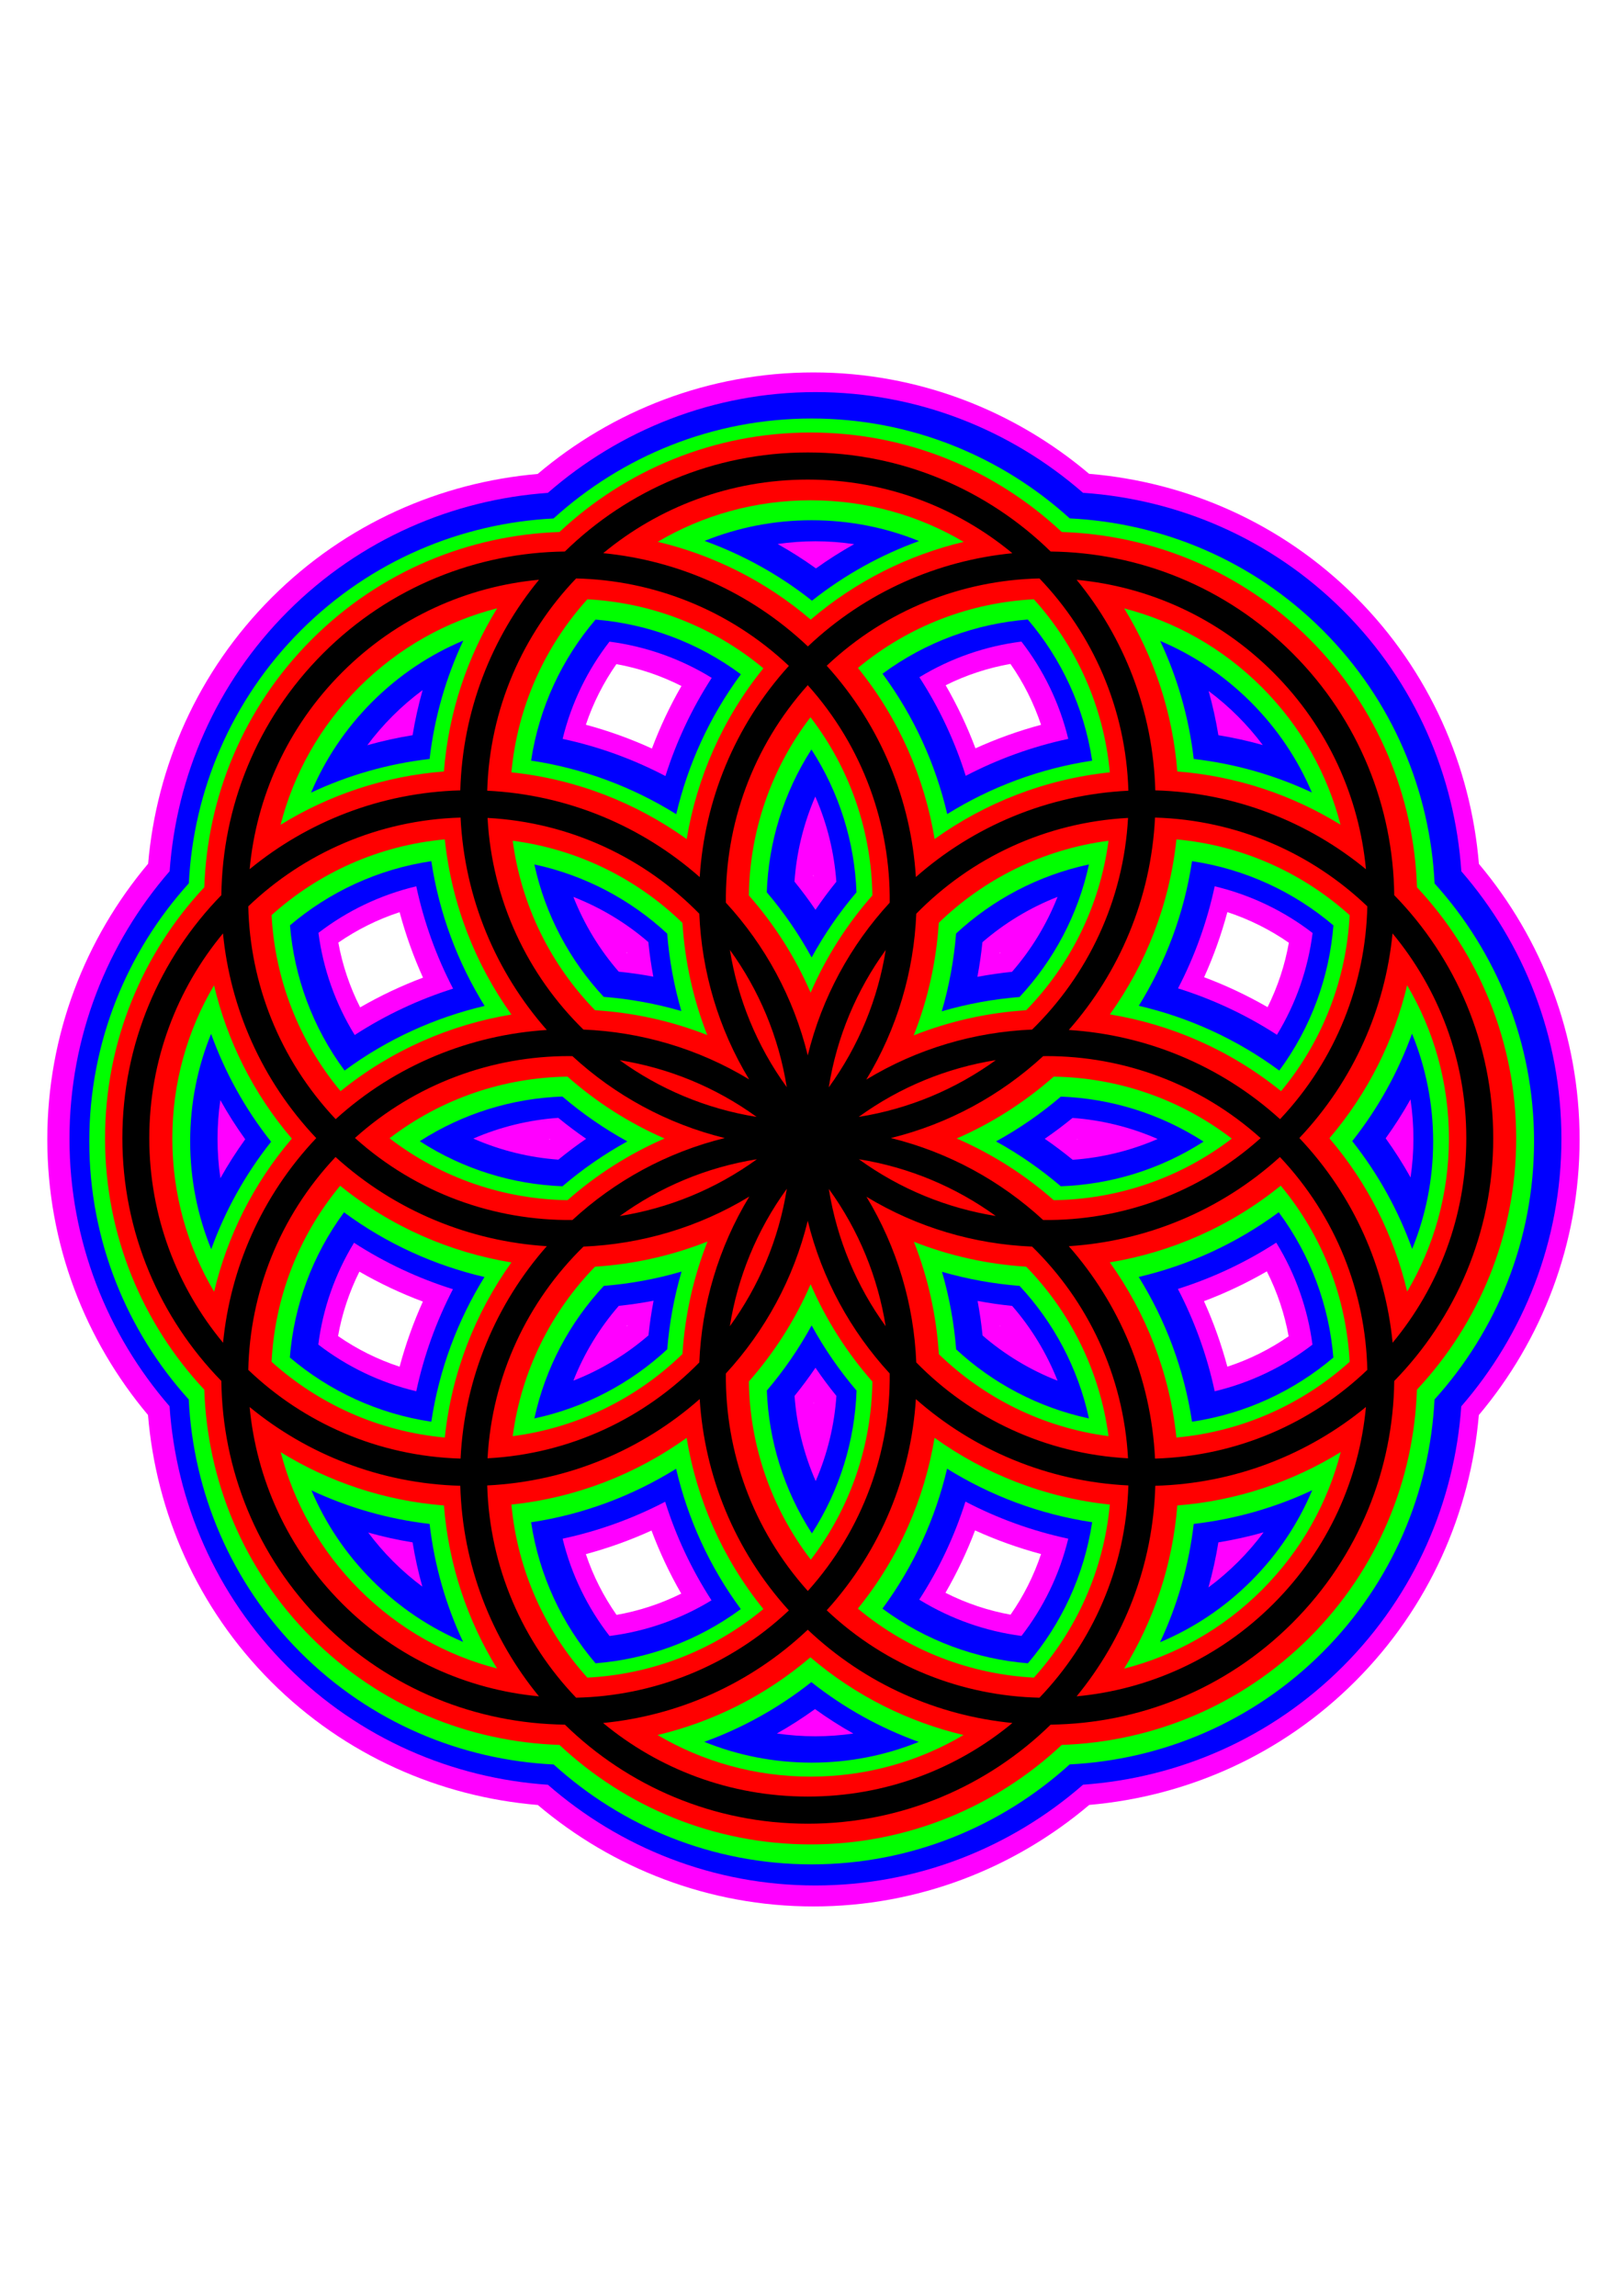 <?xml version="1.0" encoding="UTF-8" standalone="no"?>
<!-- Created with Inkscape (http://www.inkscape.org/) -->

<svg
   xmlns:dc="http://purl.org/dc/elements/1.1/"
   xmlns:cc="http://creativecommons.org/ns#"
   xmlns:rdf="http://www.w3.org/1999/02/22-rdf-syntax-ns#"
   xmlns:svg="http://www.w3.org/2000/svg"
   xmlns="http://www.w3.org/2000/svg"
   xmlns:sodipodi="http://sodipodi.sourceforge.net/DTD/sodipodi-0.dtd"
   xmlns:inkscape="http://www.inkscape.org/namespaces/inkscape"
   width="744.094"
   height="1052.362"
   id="svg2"
   version="1.1"
   inkscape:version="0.48.4 r9939"
   sodipodi:docname="New document 1">
  <defs
     id="defs4" />
  <sodipodi:namedview
     id="base"
     pagecolor="#ffffff"
     bordercolor="#666666"
     borderopacity="1.0"
     inkscape:pageopacity="0.0"
     inkscape:pageshadow="2"
     inkscape:zoom="0.7"
     inkscape:cx="603.25697"
     inkscape:cy="-47.108581"
     inkscape:document-units="cm"
     inkscape:current-layer="g3115-16-5-1"
     showgrid="false"
     units="cm" />
  <g
     inkscape:label="Layer 1"
     inkscape:groupmode="layer"
     id="layer1"
     transform="translate(0,0.001)">
    <g
       id="g3115-16-5-1"
       transform="matrix(0.874,0,0,0.874,660.18,-132.934)"
       style="stroke:#ff00ff;stroke-width:99.213;stroke-miterlimit:4;stroke-opacity:1;stroke-dasharray:none">
      <path
         style="font-size:medium;font-style:normal;font-variant:normal;font-weight:normal;font-stretch:normal;text-indent:0;text-align:start;text-decoration:none;line-height:normal;letter-spacing:normal;word-spacing:normal;text-transform:none;direction:ltr;block-progression:tb;writing-mode:lr-tb;text-anchor:start;baseline-shift:baseline;color:#000000;fill:#ff00ff;fill-opacity:1;stroke:none;stroke-width:107.119;marker:none;visibility:visible;display:inline;overflow:visible;enable-background:accumulate;font-family:Sans;-inkscape-font-specification:Sans"
         d="m -328.63,347.427 c -54.911,0 -105.483,20.057 -144.687,53.247 -50.939,4.427 -100.68,26.012 -139.501,64.834 -38.843,38.843 -60.423,88.604 -64.834,139.573 -32.951,39.167 -52.89,89.656 -52.89,144.615 0,54.92 19.91,105.353 52.818,144.508 4.258,51.18 25.834,101.109 64.655,139.93 38.798,38.798 88.675,60.343 139.823,64.619 39.194,33.156 89.735,53.212 144.615,53.212 54.903,0 105.45,-20.067 144.651,-53.247 50.952,-4.42 100.706,-26.003 139.537,-64.834 38.858,-38.858 60.435,-88.655 64.834,-139.644 32.931,-39.162 52.854,-89.603 52.854,-144.544 0,-54.916 -19.914,-105.353 -52.818,-144.508 -4.254,-51.186 -25.794,-101.141 -64.619,-139.966 -38.803,-38.803 -88.704,-60.347 -139.859,-64.619 -39.191,-33.146 -89.709,-53.176 -144.579,-53.176 z m 103.312,152.876 c 6.793,9.705 12.218,20.448 16.056,31.934 -11.87,3.19 -23.373,7.322 -34.401,12.337 -4.254,-11.355 -9.485,-22.42 -15.627,-33.078 10.845,-5.414 22.296,-9.134 33.972,-11.193 z m -206.695,0.107 c 11.726,2.127 23.208,5.954 34.115,11.479 -6.099,10.57 -11.242,21.548 -15.484,32.792 -11.113,-5.07 -22.683,-9.265 -34.652,-12.48 3.824,-11.432 9.268,-22.123 16.021,-31.791 z m 103.348,110.464 c 0.028,0.249 0.045,0.502 0.071,0.751 -0.01,0.013 -0.025,0.023 -0.036,0.036 -0.037,-0.047 -0.071,-0.096 -0.107,-0.143 0.022,-0.216 0.049,-0.427 0.071,-0.644 z m 217.137,19.597 c 11.622,3.804 22.458,9.27 32.256,16.056 -2.061,11.613 -5.776,23.003 -11.157,33.794 -10.729,-6.185 -21.858,-11.428 -33.293,-15.699 4.951,-10.955 9.034,-22.359 12.194,-34.151 z m -434.203,0.036 c 3.179,11.853 7.278,23.323 12.266,34.33 -11.317,4.258 -22.336,9.453 -32.971,15.591 -5.503,-10.862 -9.311,-22.296 -11.443,-33.972 9.768,-6.751 20.572,-12.159 32.149,-15.949 z m 118.939,21.063 c 0.152,0.121 0.314,0.235 0.465,0.358 0.003,0.024 -0.003,0.048 0,0.072 -0.047,-0.01 -0.096,0.01 -0.143,0 -0.112,-0.138 -0.21,-0.291 -0.322,-0.429 z m 196.325,0 c -0.133,0.164 -0.26,0.337 -0.393,0.501 -0.049,0.01 -0.095,0.03 -0.143,0.036 0.004,-0.035 -0.004,-0.072 0,-0.107 0.179,-0.144 0.357,-0.286 0.536,-0.429 z m -236.448,98.019 c 0.039,0.031 0.068,0.076 0.107,0.107 -0.013,0.01 -0.023,0.025 -0.036,0.036 -0.202,-0.022 -0.406,-0.049 -0.608,-0.072 0.179,-0.019 0.358,-0.053 0.536,-0.072 z m 276.464,0.072 c 0.169,0.018 0.332,0.053 0.501,0.072 -0.142,0.015 -0.287,0.021 -0.429,0.036 -0.034,-0.026 -0.073,-0.045 -0.107,-0.072 0.013,-0.01 0.023,-0.025 0.036,-0.036 z m 99.628,69.232 c 5.51,10.871 9.309,22.358 11.443,34.044 -9.77,6.752 -20.569,12.159 -32.149,15.949 -3.18,-11.862 -7.275,-23.351 -12.266,-34.366 11.311,-4.259 22.341,-9.491 32.971,-15.627 z m -476.007,0.143 c 10.729,6.185 21.858,11.428 33.293,15.699 -4.949,10.951 -9.035,22.364 -12.194,34.151 -11.637,-3.809 -22.484,-9.257 -32.292,-16.056 2.063,-11.62 5.806,-22.998 11.193,-33.794 z m 140.61,28.215 c -0.005,0.037 -0.031,0.07 -0.036,0.107 -0.165,0.134 -0.334,0.261 -0.501,0.393 0.122,-0.151 0.235,-0.314 0.358,-0.465 0.06,-0.01 0.119,-0.028 0.179,-0.036 z m 195.288,0.143 c 0.035,0 0.072,0 0.107,0 0.085,0.105 0.165,0.217 0.25,0.322 -0.121,-0.097 -0.237,-0.189 -0.358,-0.286 -0.001,-0.012 10e-4,-0.024 0,-0.036 z m -97.697,40.338 c 0.026,0.034 0.045,0.074 0.071,0.107 -0.016,0.154 -0.02,0.311 -0.036,0.465 -0.02,-0.179 -0.052,-0.358 -0.071,-0.536 0.01,-0.013 0.025,-0.023 0.036,-0.036 z m 84.752,67.015 c 11.091,5.057 22.673,9.199 34.616,12.409 -3.822,11.438 -9.231,22.119 -15.985,31.791 -11.726,-2.128 -23.244,-5.953 -34.151,-11.479 6.089,-10.553 11.281,-21.496 15.52,-32.721 z m -169.719,0.072 c 4.254,11.349 9.45,22.426 15.592,33.078 -10.833,5.402 -22.276,9.101 -33.937,11.157 -6.781,-9.691 -12.257,-20.396 -16.092,-31.863 11.891,-3.194 23.391,-7.348 34.437,-12.373 z"
         id="path2985-8-4-3"
         inkscape:connector-curvature="0" />
    </g>
    <g
       id="g3115-16-5"
       transform="matrix(0.874,0,0,0.874,-281.054,-1391.129)"
       style="stroke:#0000ff;stroke-width:77.953;stroke-miterlimit:4;stroke-dasharray:none">
      <path
         style="font-size:medium;font-style:normal;font-variant:normal;font-weight:normal;font-stretch:normal;text-indent:0;text-align:start;text-decoration:none;line-height:normal;letter-spacing:normal;word-spacing:normal;text-transform:none;direction:ltr;block-progression:tb;writing-mode:lr-tb;text-anchor:start;baseline-shift:baseline;color:#000000;fill:#0000ff;fill-opacity:1;stroke:none;stroke-width:84.165;marker:none;visibility:visible;display:inline;overflow:visible;enable-background:accumulate;font-family:Sans;-inkscape-font-specification:Sans"
         d="m 749.308,1797.32 c -53.553,0 -102.683,19.969 -140.36,52.854 -49.71,3.532 -98.443,24.204 -136.319,62.08 -37.885,37.885 -58.556,86.632 -62.08,136.354 -32.67,37.652 -52.532,86.743 -52.532,140.324 0,53.562 19.846,102.641 52.496,140.288 3.395,49.883 24.042,98.745 61.901,136.605 37.849,37.849 86.695,58.494 136.569,61.901 37.671,32.865 86.789,52.818 140.324,52.818 53.553,0 102.713,-19.969 140.395,-52.854 49.714,-3.527 98.443,-24.168 136.319,-62.044 37.885,-37.885 58.56,-86.663 62.08,-136.39 32.676,-37.652 52.532,-86.743 52.532,-140.324 0,-53.562 -19.84,-102.641 -52.496,-140.288 -3.399,-49.888 -24.042,-98.781 -61.901,-136.641 -37.849,-37.849 -86.7,-58.463 -136.569,-61.865 -37.678,-32.865 -86.824,-52.818 -140.36,-52.818 z m 0,78.244 c 6.903,0 13.699,0.535 20.312,1.502 -6.853,3.849 -13.547,8.07 -20.026,12.731 -6.493,-4.679 -13.222,-8.94 -20.097,-12.802 6.466,-0.923 13.07,-1.43 19.811,-1.43 z m 108.068,52.603 c 11.513,14.842 19.985,32.148 24.567,51.03 -18.951,4.056 -37.016,10.636 -53.784,19.382 -5.673,-18.039 -13.786,-35.443 -24.317,-51.71 16.611,-10.13 34.875,-16.35 53.533,-18.703 z m -216.1,0.036 c 18.675,2.424 36.986,8.742 53.641,18.989 -10.502,16.209 -18.598,33.552 -24.281,51.495 -16.814,-8.787 -34.915,-15.42 -53.927,-19.489 4.576,-18.869 13.072,-36.159 24.567,-50.994 z m -98.019,25.426 c -2.181,7.707 -3.947,15.609 -5.257,23.638 -8.069,1.31 -15.996,3.063 -23.745,5.257 3.987,-5.364 8.428,-10.502 13.303,-15.377 4.97,-4.97 10.222,-9.471 15.699,-13.518 z m 412.317,0.465 c 5.339,3.981 10.478,8.403 15.341,13.267 4.785,4.785 9.121,9.809 13.053,15.055 -7.604,-2.136 -15.368,-3.864 -23.28,-5.149 -1.284,-7.866 -2.993,-15.614 -5.114,-23.173 z m -206.338,55.357 c 6.267,14.29 9.944,29.424 11.05,44.665 -3.85,4.746 -7.501,9.667 -10.943,14.733 -3.463,-5.098 -7.138,-10.032 -11.014,-14.805 1.054,-15.24 4.707,-30.325 10.907,-44.593 z m -209.306,47.061 c 4.048,18.928 10.61,36.94 19.311,53.676 -17.994,5.682 -35.349,13.792 -51.602,24.317 -10.242,-16.642 -16.594,-34.908 -19.025,-53.569 14.908,-11.47 32.316,-19.899 51.316,-24.424 z m 418.826,0 c 19.023,4.535 36.431,13.001 51.352,24.496 -2.36,18.612 -8.604,36.818 -18.703,53.39 -16.318,-10.564 -33.789,-18.678 -51.888,-24.353 8.666,-16.696 15.201,-34.659 19.239,-53.533 z m -82.428,5.543 c -5.713,14.497 -13.835,27.764 -23.888,39.301 -6.082,0.633 -12.146,1.498 -18.166,2.646 1.148,-6.02 2.014,-12.084 2.646,-18.166 11.568,-10.005 24.857,-18.106 39.408,-23.781 z m -253.97,0.036 c 14.504,5.661 27.759,13.709 39.301,23.673 0.614,6.07 1.483,12.123 2.611,18.131 -6.005,-1.126 -12.063,-1.998 -18.131,-2.611 -10.012,-11.511 -18.084,-24.74 -23.781,-39.193 z m 439.102,106.173 c 1.012,6.735 1.538,13.64 1.538,20.669 0,6.894 -0.528,13.665 -1.502,20.276 -3.931,-7.038 -8.268,-13.888 -13.053,-20.526 4.753,-6.608 9.108,-13.422 13.017,-20.419 z m -624.305,0.393 c 3.931,7.037 8.268,13.888 13.053,20.526 -4.754,6.609 -9.107,13.422 -13.017,20.419 -1.012,-6.735 -1.502,-13.64 -1.502,-20.669 0,-6.894 0.492,-13.665 1.466,-20.276 z m 177.264,9.298 c 4.721,3.854 9.587,7.531 14.626,10.979 -5.025,3.438 -9.882,7.101 -14.59,10.943 -15.229,-1.11 -30.314,-4.788 -44.593,-11.05 14.248,-6.188 29.34,-9.815 44.557,-10.871 z m 269.776,0.036 c 15.242,1.109 30.339,4.778 44.629,11.05 -14.258,6.193 -29.328,9.852 -44.557,10.907 -4.735,-3.866 -9.607,-7.556 -14.662,-11.014 5.027,-3.439 9.879,-7.1 14.59,-10.943 z m 106.852,65.406 c 10.221,16.62 16.554,34.863 18.989,53.498 -14.907,11.47 -32.284,19.931 -51.28,24.46 -4.049,-18.928 -10.608,-36.94 -19.311,-53.676 17.985,-5.681 35.357,-13.762 51.602,-24.281 z m -483.767,0.072 c 16.317,10.558 33.791,18.681 51.888,24.353 -8.664,16.696 -15.202,34.659 -19.239,53.533 -19.034,-4.533 -36.462,-12.994 -51.388,-24.496 2.364,-18.617 8.631,-36.814 18.738,-53.39 z m 157.131,30.396 c -1.149,6.022 -2.049,12.083 -2.682,18.166 -11.559,9.995 -24.837,18.072 -39.372,23.745 5.703,-14.469 13.789,-27.71 23.816,-39.229 6.111,-0.634 12.189,-1.528 18.238,-2.682 z m 169.969,0.107 c 6.005,1.126 12.063,1.997 18.131,2.611 10.022,11.519 18.116,24.764 23.816,39.229 -14.519,-5.662 -27.786,-13.735 -39.336,-23.709 -0.615,-6.08 -1.481,-12.113 -2.611,-18.131 z m -85.038,35.045 c 3.451,5.08 7.117,10.011 10.978,14.769 -1.049,15.255 -4.668,30.384 -10.871,44.665 -6.272,-14.29 -9.977,-29.423 -11.086,-44.665 3.865,-4.761 7.525,-9.685 10.978,-14.769 z m 78.673,70.198 c 16.808,8.783 34.922,15.386 53.927,19.454 -4.578,18.866 -13.035,36.161 -24.532,50.994 -18.686,-2.426 -36.978,-8.771 -53.641,-19.024 10.484,-16.191 18.568,-33.502 24.246,-51.423 z m -157.525,0.072 c 5.672,18.035 13.788,35.445 24.317,51.709 -16.601,10.121 -34.85,16.349 -53.498,18.703 -11.511,-14.844 -20.023,-32.144 -24.603,-51.03 18.952,-4.056 37.014,-10.636 53.784,-19.382 z m 313.905,16.056 c -3.987,5.365 -8.392,10.502 -13.267,15.377 -4.956,4.956 -10.202,9.48 -15.663,13.517 2.181,-7.708 3.911,-15.608 5.221,-23.638 8.059,-1.309 15.97,-3.066 23.709,-5.257 z m -469.677,0.107 c 7.602,2.134 15.37,3.866 23.28,5.149 1.286,7.883 2.988,15.635 5.114,23.209 -5.354,-3.989 -10.501,-8.427 -15.377,-13.303 -4.773,-4.773 -9.094,-9.823 -13.017,-15.055 z m 234.374,92.584 c 6.5,4.684 13.214,8.972 20.097,12.838 -6.477,0.926 -13.129,1.431 -19.883,1.431 -6.877,0 -13.615,-0.506 -20.205,-1.466 6.858,-3.852 13.508,-8.137 19.99,-12.802 z"
         id="path2985-8-4"
         inkscape:connector-curvature="0" />
    </g>
    <g
       id="g3115-16"
       transform="matrix(0.874,0,0,0.874,-2.961,-276.804)"
       style="stroke:#00ff00;stroke-width:53.15;stroke-miterlimit:4;stroke-dasharray:none">
      <path
         style="font-size:medium;font-style:normal;font-variant:normal;font-weight:normal;font-stretch:normal;text-indent:0;text-align:start;text-decoration:none;line-height:normal;letter-spacing:normal;word-spacing:normal;text-transform:none;direction:ltr;block-progression:tb;writing-mode:lr-tb;text-anchor:start;baseline-shift:baseline;color:#000000;fill:#00ff00;fill-opacity:1;stroke:none;stroke-width:57.385;marker:none;visibility:visible;display:inline;overflow:visible;enable-background:accumulate;font-family:Sans;-inkscape-font-specification:Sans"
         d="m 429.14,536.203 c -51.988,0 -99.526,19.859 -135.389,52.425 -48.238,2.442 -95.81,22.001 -132.564,58.754 -36.77,36.77 -56.327,84.339 -58.754,132.6 -32.432,35.847 -52.21,83.332 -52.21,135.353 0,52.004 19.762,99.51 52.174,135.353 2.346,48.365 21.938,95.998 58.683,132.743 36.745,36.745 84.378,56.337 132.743,58.683 35.855,32.525 83.366,52.389 135.317,52.389 51.961,0 99.496,-19.89 135.353,-52.425 48.262,-2.427 95.864,-22.019 132.635,-58.79 36.771,-36.771 56.328,-84.337 58.754,-132.6 32.413,-35.843 52.21,-83.349 52.21,-135.353 0,-51.985 -19.783,-99.443 -52.174,-135.282 C 753.581,731.676 733.99,683.994 697.236,647.239 660.5,610.503 612.882,590.946 564.529,588.592 528.67,556.046 481.11,536.203 429.14,536.203 z m 0,53.355 c 19.968,0 38.974,3.869 56.323,10.907 -19.91,7.209 -38.887,17.633 -56.144,31.29 -17.284,-13.698 -36.342,-24.147 -56.323,-31.362 17.3,-6.992 36.245,-10.835 56.144,-10.835 z m 113.396,52.067 c 17.551,20.557 29.527,45.988 33.758,74.024 -27.523,4.142 -53.271,13.853 -76.027,28 -6.089,-26.1 -17.397,-51.2 -33.937,-73.595 22.814,-16.827 49.263,-26.304 76.205,-28.429 z m -226.757,0.036 c 26.936,2.196 53.396,11.748 76.241,28.68 -16.499,22.356 -27.797,47.377 -33.901,73.38 -22.789,-14.185 -48.558,-23.963 -76.134,-28.108 4.234,-28.014 16.259,-53.406 33.794,-73.953 z m -69.375,11.014 c -9.036,19.239 -15.113,40.135 -17.666,62.08 -21.975,2.545 -42.909,8.592 -62.187,17.666 7.272,-17.286 17.962,-33.482 32.077,-47.597 14.158,-14.158 30.431,-24.876 47.776,-32.149 z m 365.579,0.179 c 17.246,7.291 33.44,17.992 47.561,32.113 14.071,14.071 24.717,30.205 32.006,47.382 -19.222,-9.021 -40.075,-15.058 -61.973,-17.594 -2.545,-21.879 -8.603,-42.711 -17.594,-61.901 z m -182.95,56.931 c 14.774,22.857 22.655,48.769 23.638,74.882 -8.948,10.52 -16.859,21.982 -23.53,34.187 -6.675,-12.211 -14.576,-23.663 -23.53,-34.187 0.915,-26.132 8.73,-52.045 23.423,-74.882 z m -199.4,58.576 c 4.146,27.504 13.87,53.198 27.965,75.919 -26.03,6.1 -51.074,17.387 -73.452,33.901 -16.909,-22.823 -26.439,-49.263 -28.644,-76.17 20.587,-17.478 46.028,-29.466 74.131,-33.65 z m 399.05,0 c 28.121,4.187 53.573,16.191 74.167,33.686 -2.141,26.908 -11.587,53.348 -28.394,76.134 -22.423,-16.561 -47.567,-27.889 -73.702,-33.972 14.069,-22.703 23.788,-48.375 27.929,-75.848 z m -344.981,1.716 c 26.614,5.714 50.499,18.489 69.661,36.261 1.085,13.713 3.577,27.33 7.438,40.624 -13.326,-3.873 -26.984,-6.356 -40.731,-7.438 -17.809,-19.12 -30.616,-42.928 -36.368,-69.447 z m 290.911,0 c -5.757,26.541 -18.572,50.39 -36.404,69.518 -13.776,1.11 -27.446,3.595 -40.803,7.51 3.912,-13.346 6.398,-27.038 7.51,-40.803 19.164,-17.768 43.084,-30.515 69.697,-36.225 z m 169.469,88.757 c 7.127,17.413 11.086,36.471 11.086,56.501 0,19.974 -3.925,39.021 -11.014,56.394 -7.218,-20.061 -17.685,-39.189 -31.433,-56.537 13.7,-17.31 24.15,-36.381 31.362,-56.358 z m -629.955,0.107 c 7.22,20.075 17.711,39.214 31.469,56.573 -13.709,17.321 -24.185,36.368 -31.398,56.358 -7.126,-17.411 -11.05,-36.509 -11.05,-56.537 0,-19.983 3.883,-39.014 10.978,-56.394 z M 298.4,891.805 c 10.481,8.952 21.889,16.847 34.044,23.53 -12.141,6.676 -23.537,14.591 -34.008,23.53 -26.096,-0.992 -52.005,-8.873 -74.847,-23.638 22.811,-14.676 48.708,-22.493 74.811,-23.423 z m 261.48,0.036 c 26.095,0.992 52.006,8.837 74.847,23.602 -22.832,14.69 -48.756,22.505 -74.882,23.423 -10.469,-8.937 -21.834,-16.856 -33.972,-23.53 12.146,-6.678 23.534,-14.551 34.008,-23.495 z m 114.29,60.65 c 16.913,22.829 26.443,49.292 28.644,76.206 -20.587,17.477 -46.028,29.465 -74.131,33.65 -4.144,-27.495 -13.878,-53.203 -27.965,-75.919 26.032,-6.1 51.073,-17.421 73.452,-33.937 z m -490.311,0.036 c 22.407,16.545 47.552,27.852 73.666,33.937 -14.07,22.704 -23.752,48.408 -27.893,75.884 -28.13,-4.189 -53.605,-16.181 -74.203,-33.686 2.137,-26.917 11.617,-53.34 28.43,-76.134 z m 177.05,31.076 c -3.911,13.345 -6.399,27.003 -7.51,40.767 -19.166,17.782 -43.075,30.545 -69.697,36.261 5.76,-26.553 18.595,-50.386 36.44,-69.518 13.757,-1.112 27.428,-3.6 40.767,-7.51 z m 136.605,0.107 c 13.314,3.869 26.961,6.318 40.695,7.402 17.832,19.128 30.647,42.977 36.404,69.518 -26.604,-5.708 -50.5,-18.466 -69.661,-36.225 -1.084,-13.739 -3.568,-27.378 -7.438,-40.695 z m -68.374,28.143 c 6.678,12.216 14.607,23.659 23.566,34.187 -0.918,26.124 -8.737,52.052 -23.423,74.882 -14.787,-22.867 -22.657,-48.79 -23.638,-74.918 8.945,-10.518 16.825,-21.95 23.495,-34.151 z m 71.056,75.133 c 22.773,14.172 48.546,23.925 76.098,28.072 -4.229,28.018 -16.189,53.438 -33.722,73.988 -26.948,-2.191 -53.422,-11.741 -76.277,-28.68 16.501,-22.358 27.796,-47.375 33.901,-73.38 z m -142.148,0.036 c 6.087,26.108 17.393,51.194 33.937,73.595 -22.813,16.827 -49.264,26.303 -76.205,28.43 -17.535,-20.546 -29.56,-45.938 -33.794,-73.953 27.544,-4.14 53.292,-13.913 76.062,-28.072 z m 333.68,11.264 c -7.271,17.276 -17.934,33.489 -32.041,47.597 -14.156,14.156 -30.433,24.84 -47.776,32.113 9.028,-19.231 15.115,-40.111 17.666,-62.044 21.964,-2.544 42.881,-8.6 62.152,-17.666 z m -524.963,0.072 c 19.222,9.021 40.075,15.058 61.973,17.594 2.543,21.862 8.579,42.687 17.558,61.865 -17.232,-7.29 -33.415,-18.002 -47.526,-32.113 -14.071,-14.071 -24.717,-30.169 -32.006,-47.347 z m 262.231,100.558 c 17.285,13.7 36.341,24.145 56.323,31.362 -17.31,7.002 -36.266,10.871 -56.18,10.871 -19.953,0 -38.948,-3.879 -56.287,-10.907 19.912,-7.209 38.885,-17.668 56.144,-31.326 z"
         id="path2985-8"
         inkscape:connector-curvature="0" />
    </g>
    <g
       id="g3115"
       transform="matrix(0.874,0,0,0.874,-579.307,-779.277)"
       style="stroke:#ff0000;stroke-width:35.433;stroke-miterlimit:4;stroke-dasharray:none">
      <path
         style="font-size:medium;font-style:normal;font-variant:normal;font-weight:normal;font-stretch:normal;text-indent:0;text-align:start;text-decoration:none;line-height:normal;letter-spacing:normal;word-spacing:normal;text-transform:none;direction:ltr;block-progression:tb;writing-mode:lr-tb;text-anchor:start;baseline-shift:baseline;color:#000000;fill:#ff0000;fill-opacity:1;stroke:none;stroke-width:38.257;marker:none;visibility:visible;display:inline;overflow:visible;enable-background:accumulate;font-family:Sans;-inkscape-font-specification:Sans"
         d="m 1088.041,1118.455 c -50.858,0 -97.212,19.832 -131.741,52.174 -47.223,1.597 -93.967,20.372 -129.953,56.358 -35.986,35.986 -54.762,82.73 -56.358,129.953 -32.273,34.523 -52.067,80.875 -52.067,131.777 0,50.898 19.798,97.219 52.067,131.741 1.546,47.285 20.289,94.099 56.251,130.06 35.962,35.962 82.775,54.705 130.061,56.251 34.529,32.342 80.884,52.175 131.741,52.175 50.858,0 97.212,-19.832 131.741,-52.175 47.228,-1.593 93.999,-20.368 129.989,-56.358 35.981,-35.981 54.721,-82.737 56.323,-129.953 32.269,-34.522 52.067,-80.843 52.067,-131.741 0,-50.884 -19.779,-97.222 -52.031,-131.741 -1.538,-47.298 -20.316,-94.125 -56.287,-130.096 -35.968,-35.968 -82.768,-54.71 -130.061,-56.251 -34.529,-32.342 -80.884,-52.174 -131.741,-52.174 z m 0,35.546 c 29.357,0 56.797,7.951 80.282,21.814 -28.858,6.883 -56.434,20.461 -80.211,40.767 -23.782,-20.319 -51.372,-33.934 -80.282,-40.803 23.47,-13.838 50.882,-21.778 80.211,-21.778 z m -117.115,51.924 c 32.923,1.73 65.419,13.804 92.333,36.19 -21.497,26.553 -34.916,57.526 -40.23,89.58 -26.472,-18.991 -57.912,-31.443 -91.94,-35.009 3.236,-34.803 17.723,-66.279 39.837,-90.76 z m 234.231,0 c 22.115,24.481 36.601,55.956 39.837,90.76 -34.009,3.565 -65.442,15.999 -91.904,34.974 -5.295,-32.121 -18.71,-63.159 -40.23,-89.723 26.889,-22.308 59.364,-34.333 92.298,-36.011 z m -281.542,4.72 c -15.556,25.283 -25.472,54.385 -27.929,85.575 -31.2,2.448 -60.373,12.367 -85.682,27.965 6.776,-26.454 20.517,-51.485 41.268,-72.236 20.768,-20.768 45.865,-34.533 72.343,-41.303 z m 328.924,0.072 c 26.404,6.805 51.409,20.548 72.165,41.303 20.736,20.736 34.492,45.751 41.303,72.129 -25.302,-15.579 -54.426,-25.487 -85.61,-27.929 -2.455,-31.155 -12.331,-60.24 -27.857,-85.503 z m -164.569,57.074 c 21.178,27.586 31.985,60.456 32.47,93.442 -13.303,15.105 -24.293,32.27 -32.399,50.994 -8.105,-18.721 -19.098,-35.892 -32.399,-50.994 0.431,-33.005 11.216,-65.875 32.327,-93.442 z m -191.819,64.047 c 3.57,34.02 16,65.42 34.938,91.868 -32.067,5.31 -63.052,18.689 -89.616,40.195 -22.385,-26.914 -34.459,-59.411 -36.19,-92.333 24.498,-22.047 56.018,-36.526 90.867,-39.73 z m 383.781,0 c 34.862,3.203 66.363,17.707 90.867,39.766 -1.684,32.923 -13.674,65.417 -35.975,92.298 -26.591,-21.553 -57.634,-34.977 -89.794,-40.266 18.913,-26.435 31.335,-57.804 34.902,-91.797 z m -348.163,0.715 c 34.483,4.529 65.374,20.11 89.043,43.091 1.247,20.035 5.574,39.906 13.017,58.826 -18.928,-7.448 -38.817,-11.771 -58.862,-13.017 -23.011,-23.636 -38.635,-54.502 -43.199,-88.9 z m 312.546,0 c -4.564,34.403 -20.184,65.263 -43.199,88.9 -20.097,1.274 -40.025,5.682 -59.005,13.196 7.517,-18.987 11.888,-38.936 13.16,-59.04 23.667,-22.971 54.569,-38.527 89.043,-43.056 z m 156.631,75.812 c 13.937,23.511 21.921,50.982 21.921,80.354 0,29.354 -7.964,56.781 -21.885,80.282 -6.865,-28.944 -20.458,-56.583 -40.803,-80.389 20.307,-23.784 33.888,-51.381 40.767,-80.246 z m -625.843,0.036 c 6.865,28.944 20.458,56.584 40.803,80.389 -20.323,23.802 -33.893,51.392 -40.767,80.282 -13.946,-23.517 -21.921,-50.971 -21.921,-80.354 0,-29.354 7.964,-56.816 21.885,-80.318 z m 185.418,47.883 c 15.069,13.309 32.214,24.312 50.887,32.435 -18.661,8.119 -35.826,19.064 -50.887,32.363 -32.962,-0.496 -65.802,-11.312 -93.37,-32.47 27.55,-21.094 60.388,-31.886 93.37,-32.327 z m 255.043,0 c 32.971,0.496 65.833,11.337 93.406,32.506 -27.551,21.096 -60.421,31.85 -93.406,32.292 -15.062,-13.299 -32.226,-24.244 -50.887,-32.363 18.673,-8.123 35.818,-19.125 50.887,-32.435 z m 119.082,57.181 c 22.392,26.922 34.429,59.437 36.154,92.369 -24.503,22.057 -56.007,36.527 -90.867,39.73 -3.57,-34.021 -15.999,-65.42 -34.938,-91.868 32.083,-5.312 63.079,-18.706 89.651,-40.23 z m -493.386,0.036 c 26.592,21.553 57.67,34.941 89.83,40.23 -18.929,26.443 -31.369,57.823 -34.938,91.833 -34.856,-3.205 -66.367,-17.676 -90.867,-39.73 1.671,-32.941 13.665,-65.437 35.975,-92.333 z m 192.713,29.252 c -7.513,18.979 -11.886,38.909 -13.16,59.005 -23.67,22.981 -54.56,38.562 -89.043,43.091 4.564,-34.399 20.188,-65.264 43.199,-88.9 20.094,-1.271 40.027,-5.686 59.005,-13.196 z m 108.247,0.143 c 18.945,7.462 38.833,11.805 58.897,13.053 23.015,23.637 38.634,54.498 43.199,88.9 -34.457,-4.526 -65.345,-20.067 -89.008,-43.02 -1.242,-20.075 -5.626,-39.978 -13.088,-58.933 z m -54.177,22.279 c 8.105,18.724 19.096,35.925 32.399,51.03 -0.439,32.99 -11.192,65.851 -32.292,93.406 -21.189,-27.59 -32.02,-60.448 -32.506,-93.442 13.293,-15.098 24.297,-32.282 32.399,-50.994 z m 65.012,80.532 c 26.471,18.991 57.913,31.443 91.94,35.009 -3.236,34.804 -17.722,66.279 -39.837,90.76 -32.92,-1.732 -65.421,-13.806 -92.333,-36.19 21.514,-26.561 34.914,-57.511 40.23,-89.58 z m -130.06,0.036 c 5.298,32.136 18.728,63.186 40.266,89.759 -26.887,22.3 -59.405,34.298 -92.333,35.975 -22.114,-24.481 -36.601,-55.957 -39.837,-90.76 34.011,-3.564 65.441,-15.999 91.904,-34.974 z m 343.121,7.438 c -6.773,26.468 -20.542,51.511 -41.303,72.272 -20.766,20.766 -45.832,34.532 -72.308,41.303 15.55,-25.279 25.436,-54.392 27.893,-85.575 31.23,-2.445 60.39,-12.383 85.718,-28 z m -556.038,0.072 c 25.294,15.573 54.438,25.483 85.61,27.929 2.455,31.155 12.331,60.24 27.857,85.503 -26.392,-6.808 -51.418,-20.593 -72.164,-41.339 -20.736,-20.736 -34.492,-45.715 -41.303,-72.093 z m 277.858,107.567 c 23.776,20.319 51.413,33.893 80.318,40.767 -23.474,13.844 -50.876,21.814 -80.211,21.814 -29.357,0 -56.797,-7.951 -80.282,-21.814 28.842,-6.88 56.407,-20.48 80.175,-40.767 z"
         id="path2985"
         inkscape:connector-curvature="0" />
    </g>
    <g
       id="g3115-1"
       transform="matrix(0.874,0,0,0.874,-612.936,-112.647)"
       style="stroke:#000000;stroke-width:14.173;stroke-miterlimit:4;stroke-dasharray:none">
      <path
         style="font-size:medium;font-style:normal;font-variant:normal;font-weight:normal;font-stretch:normal;text-indent:0;text-align:start;text-decoration:none;line-height:normal;letter-spacing:normal;word-spacing:normal;text-transform:none;direction:ltr;block-progression:tb;writing-mode:lr-tb;text-anchor:start;baseline-shift:baseline;color:#000000;fill:#000000;fill-opacity:1;stroke:none;stroke-width:15.303;marker:none;visibility:visible;display:inline;overflow:visible;enable-background:accumulate;font-family:Sans;-inkscape-font-specification:Sans"
         d="m 1125.022,366.181 c -49.546,0 -94.522,19.815 -127.414,51.96 -45.963,0.548 -91.761,18.345 -126.806,53.39 -35.054,35.054 -52.851,80.867 -53.39,126.842 -32.108,32.887 -51.924,77.857 -51.924,127.414 0,49.552 19.821,94.492 51.924,127.379 0.52,45.999 18.312,91.836 53.355,126.878 35.033,35.033 80.855,52.825 126.842,53.355 32.892,32.145 77.868,51.96 127.414,51.96 49.541,0 94.523,-19.82 127.414,-51.96 45.975,-0.539 91.788,-18.336 126.842,-53.39 35.054,-35.054 52.852,-80.867 53.39,-126.842 32.103,-32.886 51.924,-77.826 51.924,-127.379 0,-49.557 -19.816,-94.527 -51.924,-127.414 -0.52,-45.999 -18.312,-91.836 -53.355,-126.878 -35.042,-35.042 -80.879,-52.834 -126.878,-53.355 -32.891,-32.14 -77.873,-51.96 -127.414,-51.96 z m 0,14.233 c 40.821,0 78.206,14.511 107.317,38.621 -38.916,3.837 -76.829,20.124 -107.245,48.884 -30.42,-28.788 -68.39,-45.095 -107.353,-48.92 29.105,-24.091 66.477,-38.585 107.281,-38.585 z M 1003.508,432.266 c 40.224,0.904 80.19,16.196 111.608,45.845 -28.646,31.606 -44.242,70.859 -46.775,110.786 -30.042,-26.481 -68.846,-43.227 -111.465,-45.308 1.264,-43.179 18.772,-82.244 46.632,-111.322 z m 242.742,0 c 0.108,-0.003 0.214,0.002 0.322,0 27.859,29.078 45.368,68.144 46.632,111.322 -42.617,2.074 -81.419,18.801 -111.465,45.273 -2.523,-39.957 -18.119,-79.221 -46.775,-110.821 31.32,-29.536 71.164,-44.818 111.286,-45.773 z m -262.195,0.679 c -24.832,30.237 -40.127,68.597 -41.303,110.464 -41.86,1.16 -80.249,16.494 -110.5,41.339 3.511,-37.665 19.663,-74.377 48.527,-103.24 28.873,-28.873 65.599,-45.059 103.276,-48.563 z m 282.007,0.036 c 37.632,3.537 74.305,19.734 103.169,48.598 28.873,28.873 45.069,65.56 48.598,103.205 -30.257,-24.863 -68.622,-40.214 -110.5,-41.375 -1.176,-41.849 -16.454,-80.198 -41.267,-110.428 z m -141.039,55.25 c 29.093,32.394 43.407,73.309 42.984,114.076 -20.516,22.296 -35.562,49.715 -42.984,80.103 -7.421,-30.389 -22.433,-57.808 -42.948,-80.103 -0.451,-40.788 13.873,-81.688 42.948,-114.076 z m -182.128,69.447 c 2.089,42.602 18.801,81.369 45.237,111.394 -39.915,2.54 -79.154,18.137 -110.75,46.775 -29.649,-31.418 -44.941,-71.384 -45.845,-111.608 29.084,-27.823 68.162,-45.306 111.358,-46.56 z m 364.291,0 c 43.196,1.254 82.274,18.737 111.358,46.56 -0.88,40.232 -16.158,80.204 -45.773,111.608 -31.6,-28.656 -70.865,-44.251 -110.822,-46.775 26.433,-30.024 43.148,-68.794 45.237,-111.394 z m -350.13,0.179 c 43.498,2.329 82.537,21.102 111.072,50.243 1.246,30.233 9.961,60.197 26.141,86.898 -26.711,-16.186 -56.689,-24.9 -86.933,-26.141 -29.154,-28.518 -47.932,-67.549 -50.279,-111 z m 335.969,0 c -2.347,43.455 -21.156,82.482 -50.315,111 -30.264,1.259 -60.275,10.015 -87.005,26.248 16.233,-26.73 24.989,-56.741 26.248,-87.005 28.535,-29.141 67.574,-47.915 111.072,-50.243 z m -474.755,60.578 c 3.818,38.967 20.136,76.927 48.92,107.353 -28.78,30.429 -45.053,68.38 -48.884,107.317 -24.151,-29.116 -38.693,-66.497 -38.693,-107.317 0,-40.812 14.515,-78.24 38.657,-107.353 z m 613.505,0 c 24.151,29.116 38.693,66.532 38.693,107.353 0,40.812 -14.515,78.204 -38.657,107.317 -3.812,-38.978 -20.128,-76.918 -48.92,-107.353 28.78,-30.429 45.053,-68.38 48.885,-107.317 z m -347.591,8.654 c 15.143,20.88 25.59,45.397 29.824,71.986 -15.827,-21.802 -25.752,-46.516 -29.824,-71.986 z m 81.748,0 c -4.062,25.52 -14.038,50.266 -29.896,72.093 4.224,-26.639 14.725,-51.18 29.896,-72.093 z M 999.717,682.768 c 0.619,5e-5 1.241,0.029 1.86,0.036 22.244,20.489 49.588,35.501 79.889,42.948 -30.304,7.447 -57.642,22.493 -79.889,42.984 -40.773,0.423 -81.679,-13.917 -114.076,-43.02 31.894,-28.624 72.053,-42.951 112.216,-42.948 z m 250.537,0 c 40.18,0.003 80.397,14.346 112.323,43.02 -32.387,29.074 -73.289,43.399 -114.076,42.948 -22.246,-20.491 -49.585,-35.537 -79.889,-42.984 30.301,-7.447 57.644,-22.459 79.889,-42.948 0.588,-0.006 1.164,-0.036 1.752,-0.036 z m -26.57,2.11 c -20.88,15.123 -45.356,25.561 -71.95,29.788 21.787,-15.799 46.489,-25.73 71.95,-29.788 z m -197.326,0.036 c 25.42,4.064 50.072,13.979 71.843,29.753 -26.537,-4.241 -51.001,-14.66 -71.843,-29.753 z m -149.049,50.78 c 31.6,28.656 70.865,44.251 110.821,46.775 -26.436,30.025 -43.148,68.792 -45.237,111.394 -43.195,-1.254 -82.274,-18.702 -111.358,-46.524 0.872,-40.244 16.149,-80.231 45.773,-111.644 z m 495.389,0 c 29.658,31.428 44.949,71.408 45.845,111.644 -29.084,27.822 -68.162,45.27 -111.358,46.524 -2.088,-42.599 -18.804,-81.37 -45.237,-111.394 39.915,-2.54 79.154,-18.137 110.75,-46.775 z m -274.354,1.18 c -21.787,15.799 -46.489,25.73 -71.95,29.788 20.876,-15.115 45.365,-25.563 71.95,-29.788 z m 53.498,0 c 26.534,4.235 50.964,14.668 71.807,29.753 -25.398,-4.071 -50.055,-13.991 -71.807,-29.753 z m -37.799,15.484 c -4.223,26.642 -14.724,51.178 -29.896,72.093 4.062,-25.52 14.038,-50.266 29.896,-72.093 z m 22.028,0.071 c 15.83,21.803 25.752,46.55 29.824,72.021 -15.151,-20.891 -25.595,-45.416 -29.824,-72.021 z m -41.697,4.005 c -16.233,26.73 -24.989,56.741 -26.248,87.005 -28.535,29.141 -67.574,47.951 -111.072,50.279 2.346,-43.467 21.144,-82.515 50.315,-111.036 30.264,-1.259 60.275,-10.015 87.005,-26.248 z m 61.436,0.107 c 26.701,16.18 56.665,24.895 86.898,26.141 29.166,28.52 47.969,67.574 50.315,111.036 -43.498,-2.328 -82.537,-21.138 -111.072,-50.279 -1.246,-30.233 -9.961,-60.197 -26.141,-86.898 z m -30.79,12.623 c 7.424,30.373 22.478,57.781 42.984,80.068 0.451,40.788 -13.873,81.688 -42.948,114.076 -29.093,-32.394 -43.407,-73.309 -42.984,-114.076 20.506,-22.286 35.524,-49.694 42.948,-80.068 z m -56.68,93.478 c 2.519,39.965 18.114,79.251 46.775,110.857 -31.404,29.616 -71.377,44.893 -111.608,45.773 -27.86,-29.078 -45.368,-68.143 -46.632,-111.322 42.619,-2.081 81.423,-18.827 111.465,-45.308 z m 113.396,0.036 c 30.046,26.472 68.848,43.199 111.465,45.273 -1.264,43.179 -18.773,82.244 -46.632,111.322 -40.224,-0.904 -80.19,-16.196 -111.608,-45.845 28.637,-31.596 44.235,-70.835 46.775,-110.75 z m 236.09,4.112 c -3.511,37.665 -19.663,74.341 -48.527,103.205 -28.864,28.864 -65.576,45.052 -103.24,48.563 24.812,-30.23 40.092,-68.581 41.267,-110.428 41.877,-1.16 80.243,-16.477 110.5,-41.339 z m -585.577,0.036 c 30.251,24.844 68.64,40.143 110.5,41.303 1.176,41.848 16.455,80.198 41.267,110.428 -37.632,-3.537 -74.304,-19.734 -103.169,-48.598 -28.855,-28.855 -45.055,-65.514 -48.598,-103.133 z m 292.77,116.793 c 30.426,28.784 68.386,45.103 107.353,48.92 -29.114,24.12 -66.522,38.585 -107.353,38.585 -40.832,0 -78.239,-14.464 -107.353,-38.585 38.951,-3.824 76.914,-20.13 107.353,-48.92 z"
         id="path2985-52"
         inkscape:connector-curvature="0" />
    </g>
  </g>
</svg>
